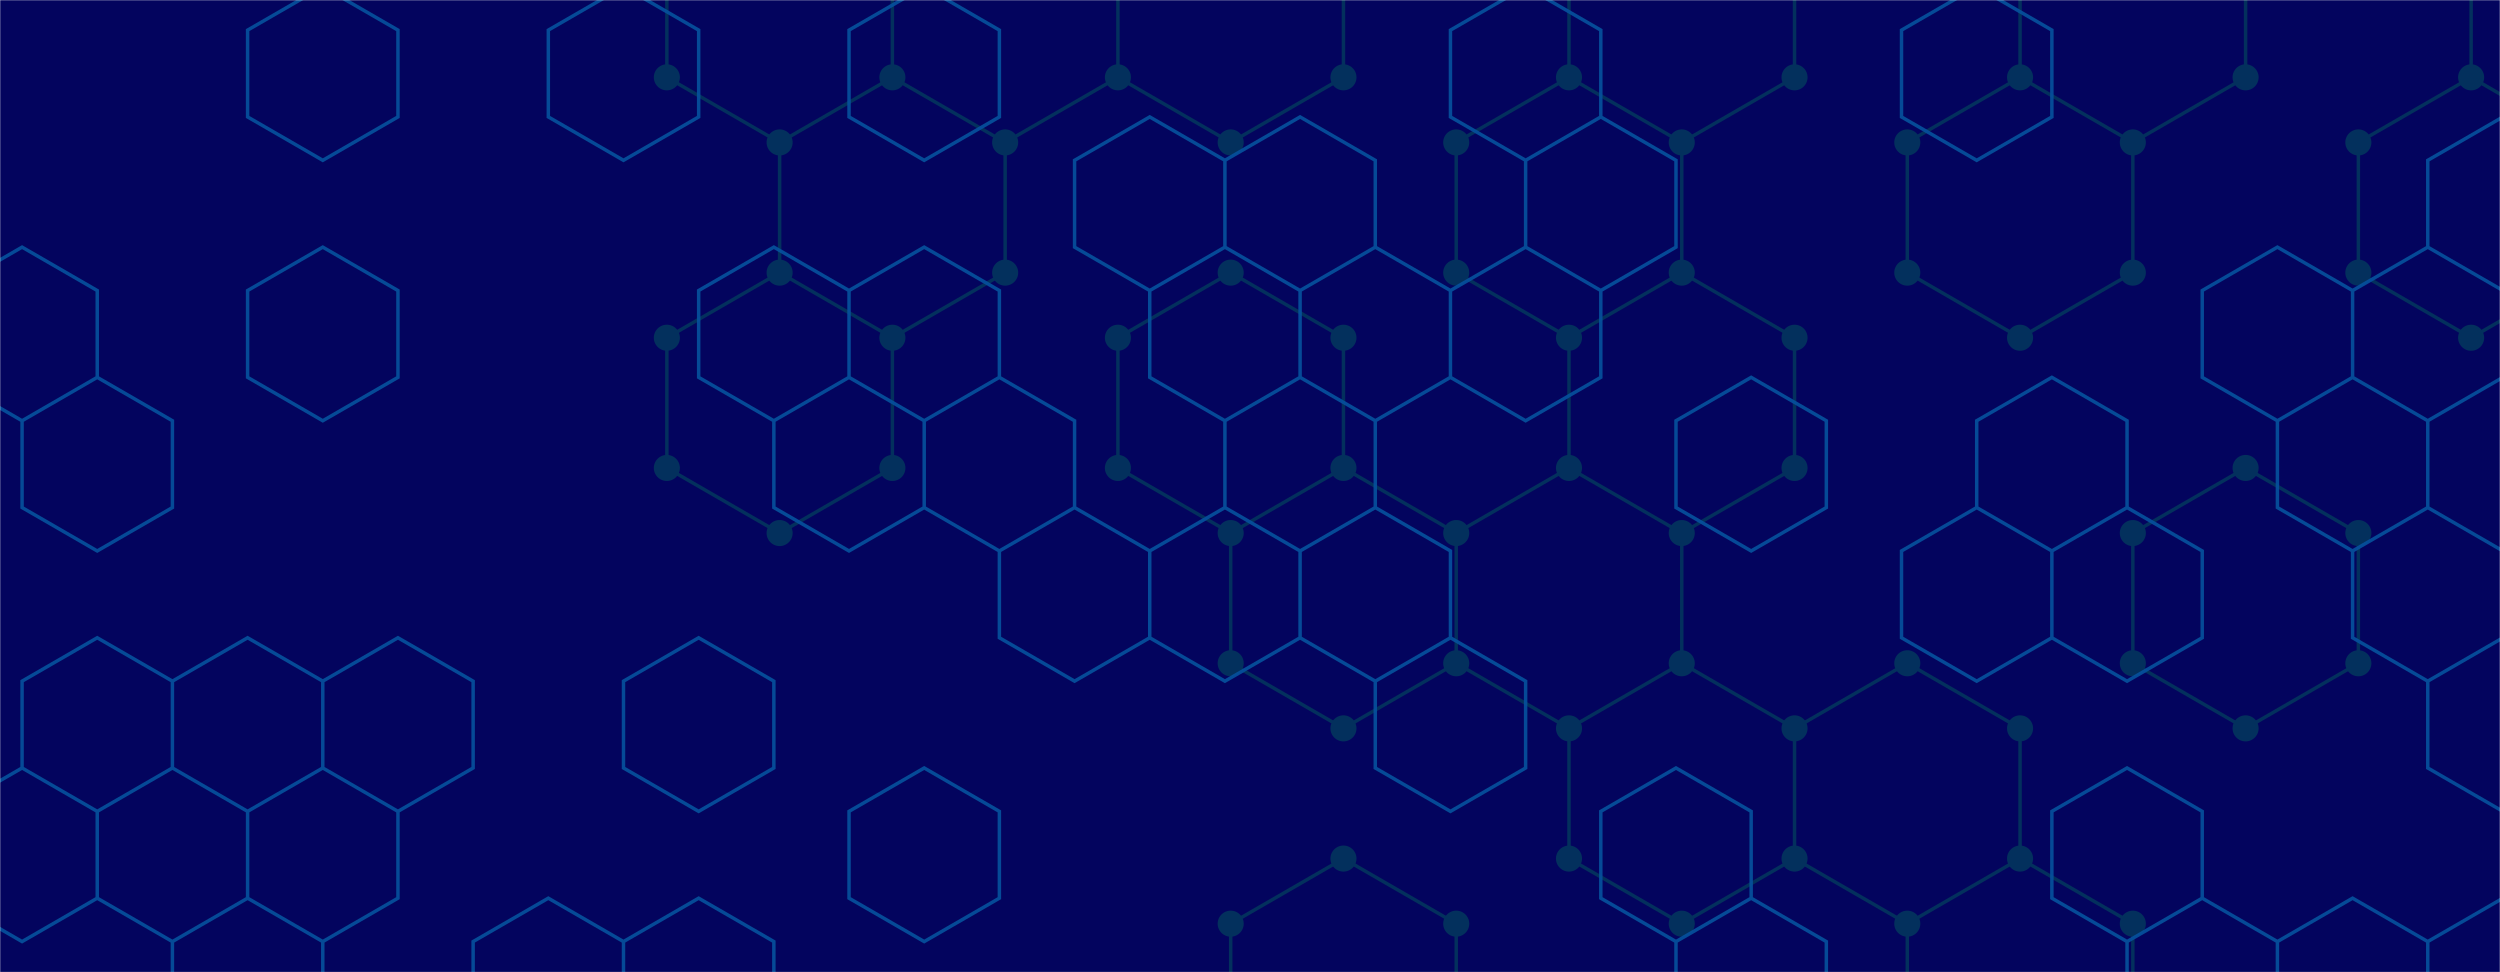 <svg xmlns="http://www.w3.org/2000/svg" version="1.1" xmlns:xlink="http://www.w3.org/1999/xlink" xmlns:svgjs="http://svgjs.com/svgjs" width="1440" height="560" preserveAspectRatio="none" viewBox="0 0 1440 560"><g mask="url(&quot;#SvgjsMask1001&quot;)" fill="none"><rect width="1440" height="560" x="0" y="0" fill="rgba(3, 4, 94, 1)"></rect><path d="M449.06 -67.96L514.02 -30.46L514.02 44.54L449.06 82.04L384.11 44.54L384.11 -30.46zM514.02 44.54L578.97 82.04L578.97 157.04L514.02 194.54L449.06 157.04L449.06 82.04zM449.06 157.04L514.02 194.54L514.02 269.54L449.06 307.04L384.11 269.54L384.11 194.54zM578.97 -67.96L643.92 -30.46L643.92 44.54L578.97 82.04L514.02 44.54L514.02 -30.46zM708.88 -67.96L773.83 -30.46L773.83 44.54L708.88 82.04L643.92 44.54L643.92 -30.46zM708.88 157.04L773.83 194.54L773.83 269.54L708.88 307.04L643.92 269.54L643.92 194.54zM773.83 269.54L838.79 307.04L838.79 382.04L773.83 419.54L708.88 382.04L708.88 307.04zM773.83 494.54L838.79 532.04L838.79 607.04L773.83 644.54L708.88 607.04L708.88 532.04zM903.74 44.54L968.69 82.04L968.69 157.04L903.74 194.54L838.78 157.04L838.78 82.04zM903.74 269.54L968.69 307.04L968.69 382.04L903.74 419.54L838.78 382.04L838.78 307.04zM968.69 -67.96L1033.65 -30.46L1033.65 44.54L968.69 82.04L903.74 44.54L903.74 -30.46zM968.69 157.04L1033.65 194.54L1033.65 269.54L968.69 307.04L903.74 269.54L903.74 194.54zM968.69 382.04L1033.65 419.54L1033.65 494.54L968.69 532.04L903.74 494.54L903.74 419.54zM1163.55 44.54L1228.51 82.04L1228.51 157.04L1163.55 194.54L1098.6 157.04L1098.6 82.04zM1098.6 382.04L1163.55 419.54L1163.55 494.54L1098.6 532.04L1033.65 494.54L1033.65 419.54zM1163.55 494.54L1228.51 532.04L1228.51 607.04L1163.55 644.54L1098.6 607.04L1098.6 532.04zM1228.51 -67.96L1293.46 -30.46L1293.46 44.54L1228.51 82.04L1163.55 44.54L1163.55 -30.46zM1293.46 269.54L1358.41 307.04L1358.41 382.04L1293.46 419.54L1228.51 382.04L1228.51 307.04zM1423.37 44.54L1488.32 82.04L1488.32 157.04L1423.37 194.54L1358.41 157.04L1358.41 82.04zM1488.32 -67.96L1553.28 -30.46L1553.28 44.54L1488.32 82.04L1423.37 44.54L1423.37 -30.46zM1553.28 494.54L1618.23 532.04L1618.23 607.04L1553.28 644.54L1488.32 607.04L1488.32 532.04z" stroke="#03305d" stroke-width="2"></path><path d="M441.56 -67.96 a7.5 7.5 0 1 0 15 0 a7.5 7.5 0 1 0 -15 0zM506.52 -30.46 a7.5 7.5 0 1 0 15 0 a7.5 7.5 0 1 0 -15 0zM506.52 44.54 a7.5 7.5 0 1 0 15 0 a7.5 7.5 0 1 0 -15 0zM441.56 82.04 a7.5 7.5 0 1 0 15 0 a7.5 7.5 0 1 0 -15 0zM376.61 44.54 a7.5 7.5 0 1 0 15 0 a7.5 7.5 0 1 0 -15 0zM376.61 -30.46 a7.5 7.5 0 1 0 15 0 a7.5 7.5 0 1 0 -15 0zM571.47 82.04 a7.5 7.5 0 1 0 15 0 a7.5 7.5 0 1 0 -15 0zM571.47 157.04 a7.5 7.5 0 1 0 15 0 a7.5 7.5 0 1 0 -15 0zM506.52 194.54 a7.5 7.5 0 1 0 15 0 a7.5 7.5 0 1 0 -15 0zM441.56 157.04 a7.5 7.5 0 1 0 15 0 a7.5 7.5 0 1 0 -15 0zM506.52 269.54 a7.5 7.5 0 1 0 15 0 a7.5 7.5 0 1 0 -15 0zM441.56 307.04 a7.5 7.5 0 1 0 15 0 a7.5 7.5 0 1 0 -15 0zM376.61 269.54 a7.5 7.5 0 1 0 15 0 a7.5 7.5 0 1 0 -15 0zM376.61 194.54 a7.5 7.5 0 1 0 15 0 a7.5 7.5 0 1 0 -15 0zM571.47 -67.96 a7.5 7.5 0 1 0 15 0 a7.5 7.5 0 1 0 -15 0zM636.42 -30.46 a7.5 7.5 0 1 0 15 0 a7.5 7.5 0 1 0 -15 0zM636.42 44.54 a7.5 7.5 0 1 0 15 0 a7.5 7.5 0 1 0 -15 0zM701.38 -67.96 a7.5 7.5 0 1 0 15 0 a7.5 7.5 0 1 0 -15 0zM766.33 -30.46 a7.5 7.5 0 1 0 15 0 a7.5 7.5 0 1 0 -15 0zM766.33 44.54 a7.5 7.5 0 1 0 15 0 a7.5 7.5 0 1 0 -15 0zM701.38 82.04 a7.5 7.5 0 1 0 15 0 a7.5 7.5 0 1 0 -15 0zM701.38 157.04 a7.5 7.5 0 1 0 15 0 a7.5 7.5 0 1 0 -15 0zM766.33 194.54 a7.5 7.5 0 1 0 15 0 a7.5 7.5 0 1 0 -15 0zM766.33 269.54 a7.5 7.5 0 1 0 15 0 a7.5 7.5 0 1 0 -15 0zM701.38 307.04 a7.5 7.5 0 1 0 15 0 a7.5 7.5 0 1 0 -15 0zM636.42 269.54 a7.5 7.5 0 1 0 15 0 a7.5 7.5 0 1 0 -15 0zM636.42 194.54 a7.5 7.5 0 1 0 15 0 a7.5 7.5 0 1 0 -15 0zM831.29 307.04 a7.5 7.5 0 1 0 15 0 a7.5 7.5 0 1 0 -15 0zM831.29 382.04 a7.5 7.5 0 1 0 15 0 a7.5 7.5 0 1 0 -15 0zM766.33 419.54 a7.5 7.5 0 1 0 15 0 a7.5 7.5 0 1 0 -15 0zM701.38 382.04 a7.5 7.5 0 1 0 15 0 a7.5 7.5 0 1 0 -15 0zM766.33 494.54 a7.5 7.5 0 1 0 15 0 a7.5 7.5 0 1 0 -15 0zM831.29 532.04 a7.5 7.5 0 1 0 15 0 a7.5 7.5 0 1 0 -15 0zM831.29 607.04 a7.5 7.5 0 1 0 15 0 a7.5 7.5 0 1 0 -15 0zM766.33 644.54 a7.5 7.5 0 1 0 15 0 a7.5 7.5 0 1 0 -15 0zM701.38 607.04 a7.5 7.5 0 1 0 15 0 a7.5 7.5 0 1 0 -15 0zM701.38 532.04 a7.5 7.5 0 1 0 15 0 a7.5 7.5 0 1 0 -15 0zM896.24 44.54 a7.5 7.5 0 1 0 15 0 a7.5 7.5 0 1 0 -15 0zM961.19 82.04 a7.5 7.5 0 1 0 15 0 a7.5 7.5 0 1 0 -15 0zM961.19 157.04 a7.5 7.5 0 1 0 15 0 a7.5 7.5 0 1 0 -15 0zM896.24 194.54 a7.5 7.5 0 1 0 15 0 a7.5 7.5 0 1 0 -15 0zM831.28 157.04 a7.5 7.5 0 1 0 15 0 a7.5 7.5 0 1 0 -15 0zM831.28 82.04 a7.5 7.5 0 1 0 15 0 a7.5 7.5 0 1 0 -15 0zM896.24 269.54 a7.5 7.5 0 1 0 15 0 a7.5 7.5 0 1 0 -15 0zM961.19 307.04 a7.5 7.5 0 1 0 15 0 a7.5 7.5 0 1 0 -15 0zM961.19 382.04 a7.5 7.5 0 1 0 15 0 a7.5 7.5 0 1 0 -15 0zM896.24 419.54 a7.5 7.5 0 1 0 15 0 a7.5 7.5 0 1 0 -15 0zM831.28 382.04 a7.5 7.5 0 1 0 15 0 a7.5 7.5 0 1 0 -15 0zM831.28 307.04 a7.5 7.5 0 1 0 15 0 a7.5 7.5 0 1 0 -15 0zM961.19 -67.96 a7.5 7.5 0 1 0 15 0 a7.5 7.5 0 1 0 -15 0zM1026.15 -30.46 a7.5 7.5 0 1 0 15 0 a7.5 7.5 0 1 0 -15 0zM1026.15 44.54 a7.5 7.5 0 1 0 15 0 a7.5 7.5 0 1 0 -15 0zM896.24 -30.46 a7.5 7.5 0 1 0 15 0 a7.5 7.5 0 1 0 -15 0zM1026.15 194.54 a7.5 7.5 0 1 0 15 0 a7.5 7.5 0 1 0 -15 0zM1026.15 269.54 a7.5 7.5 0 1 0 15 0 a7.5 7.5 0 1 0 -15 0zM1026.15 419.54 a7.5 7.5 0 1 0 15 0 a7.5 7.5 0 1 0 -15 0zM1026.15 494.54 a7.5 7.5 0 1 0 15 0 a7.5 7.5 0 1 0 -15 0zM961.19 532.04 a7.5 7.5 0 1 0 15 0 a7.5 7.5 0 1 0 -15 0zM896.24 494.54 a7.5 7.5 0 1 0 15 0 a7.5 7.5 0 1 0 -15 0zM1156.05 44.54 a7.5 7.5 0 1 0 15 0 a7.5 7.5 0 1 0 -15 0zM1221.01 82.04 a7.5 7.5 0 1 0 15 0 a7.5 7.5 0 1 0 -15 0zM1221.01 157.04 a7.5 7.5 0 1 0 15 0 a7.5 7.5 0 1 0 -15 0zM1156.05 194.54 a7.5 7.5 0 1 0 15 0 a7.5 7.5 0 1 0 -15 0zM1091.1 157.04 a7.5 7.5 0 1 0 15 0 a7.5 7.5 0 1 0 -15 0zM1091.1 82.04 a7.5 7.5 0 1 0 15 0 a7.5 7.5 0 1 0 -15 0zM1091.1 382.04 a7.5 7.5 0 1 0 15 0 a7.5 7.5 0 1 0 -15 0zM1156.05 419.54 a7.5 7.5 0 1 0 15 0 a7.5 7.5 0 1 0 -15 0zM1156.05 494.54 a7.5 7.5 0 1 0 15 0 a7.5 7.5 0 1 0 -15 0zM1091.1 532.04 a7.5 7.5 0 1 0 15 0 a7.5 7.5 0 1 0 -15 0zM1221.01 532.04 a7.5 7.5 0 1 0 15 0 a7.5 7.5 0 1 0 -15 0zM1221.01 607.04 a7.5 7.5 0 1 0 15 0 a7.5 7.5 0 1 0 -15 0zM1156.05 644.54 a7.5 7.5 0 1 0 15 0 a7.5 7.5 0 1 0 -15 0zM1091.1 607.04 a7.5 7.5 0 1 0 15 0 a7.5 7.5 0 1 0 -15 0zM1221.01 -67.96 a7.5 7.5 0 1 0 15 0 a7.5 7.5 0 1 0 -15 0zM1285.96 -30.46 a7.5 7.5 0 1 0 15 0 a7.5 7.5 0 1 0 -15 0zM1285.96 44.54 a7.5 7.5 0 1 0 15 0 a7.5 7.5 0 1 0 -15 0zM1156.05 -30.46 a7.5 7.5 0 1 0 15 0 a7.5 7.5 0 1 0 -15 0zM1285.96 269.54 a7.5 7.5 0 1 0 15 0 a7.5 7.5 0 1 0 -15 0zM1350.91 307.04 a7.5 7.5 0 1 0 15 0 a7.5 7.5 0 1 0 -15 0zM1350.91 382.04 a7.5 7.5 0 1 0 15 0 a7.5 7.5 0 1 0 -15 0zM1285.96 419.54 a7.5 7.5 0 1 0 15 0 a7.5 7.5 0 1 0 -15 0zM1221.01 382.04 a7.5 7.5 0 1 0 15 0 a7.5 7.5 0 1 0 -15 0zM1221.01 307.04 a7.5 7.5 0 1 0 15 0 a7.5 7.5 0 1 0 -15 0zM1415.87 44.54 a7.5 7.5 0 1 0 15 0 a7.5 7.5 0 1 0 -15 0zM1480.82 82.04 a7.5 7.5 0 1 0 15 0 a7.5 7.5 0 1 0 -15 0zM1480.82 157.04 a7.5 7.5 0 1 0 15 0 a7.5 7.5 0 1 0 -15 0zM1415.87 194.54 a7.5 7.5 0 1 0 15 0 a7.5 7.5 0 1 0 -15 0zM1350.91 157.04 a7.5 7.5 0 1 0 15 0 a7.5 7.5 0 1 0 -15 0zM1350.91 82.04 a7.5 7.5 0 1 0 15 0 a7.5 7.5 0 1 0 -15 0zM1480.82 -67.96 a7.5 7.5 0 1 0 15 0 a7.5 7.5 0 1 0 -15 0zM1545.78 -30.46 a7.5 7.5 0 1 0 15 0 a7.5 7.5 0 1 0 -15 0zM1545.78 44.54 a7.5 7.5 0 1 0 15 0 a7.5 7.5 0 1 0 -15 0zM1415.87 -30.46 a7.5 7.5 0 1 0 15 0 a7.5 7.5 0 1 0 -15 0zM1545.78 494.54 a7.5 7.5 0 1 0 15 0 a7.5 7.5 0 1 0 -15 0zM1610.73 532.04 a7.5 7.5 0 1 0 15 0 a7.5 7.5 0 1 0 -15 0zM1610.73 607.04 a7.5 7.5 0 1 0 15 0 a7.5 7.5 0 1 0 -15 0zM1545.78 644.54 a7.5 7.5 0 1 0 15 0 a7.5 7.5 0 1 0 -15 0zM1480.82 607.04 a7.5 7.5 0 1 0 15 0 a7.5 7.5 0 1 0 -15 0zM1480.82 532.04 a7.5 7.5 0 1 0 15 0 a7.5 7.5 0 1 0 -15 0z" fill="#03305d"></path><path d="M12.71 142.35L56.01 167.35L56.01 217.35L12.71 242.35L-30.59 217.35L-30.59 167.35zM56.01 217.35L99.31 242.35L99.31 292.35L56.01 317.35L12.71 292.35L12.71 242.35zM56.01 367.35L99.31 392.35L99.31 442.35L56.01 467.35L12.71 442.35L12.71 392.35zM12.71 442.35L56.01 467.35L56.01 517.35L12.71 542.35L-30.59 517.35L-30.59 467.35zM142.62 367.35L185.92 392.35L185.92 442.35L142.62 467.35L99.31 442.35L99.31 392.35zM99.31 442.35L142.62 467.35L142.62 517.35L99.31 542.35L56.01 517.35L56.01 467.35zM142.62 517.35L185.92 542.35L185.92 592.35L142.62 617.35L99.31 592.35L99.31 542.35zM185.92 -7.65L229.22 17.35L229.22 67.35L185.92 92.35L142.62 67.35L142.62 17.35zM185.92 142.35L229.22 167.35L229.22 217.35L185.92 242.35L142.62 217.35L142.62 167.35zM229.22 367.35L272.52 392.35L272.52 442.35L229.22 467.35L185.92 442.35L185.92 392.35zM185.92 442.35L229.22 467.35L229.22 517.35L185.92 542.35L142.62 517.35L142.62 467.35zM315.83 517.35L359.13 542.35L359.13 592.35L315.83 617.35L272.52 592.35L272.52 542.35zM359.13 -7.65L402.43 17.35L402.43 67.35L359.13 92.35L315.83 67.35L315.83 17.35zM402.43 367.35L445.74 392.35L445.74 442.35L402.43 467.35L359.13 442.35L359.13 392.35zM402.43 517.35L445.74 542.35L445.74 592.35L402.43 617.35L359.13 592.35L359.13 542.35zM445.74 142.35L489.04 167.35L489.04 217.35L445.74 242.35L402.43 217.35L402.43 167.35zM489.04 217.35L532.34 242.35L532.34 292.35L489.04 317.35L445.74 292.35L445.74 242.35zM532.34 -7.65L575.64 17.35L575.64 67.35L532.34 92.35L489.04 67.35L489.04 17.35zM532.34 142.35L575.64 167.35L575.64 217.35L532.34 242.35L489.04 217.35L489.04 167.35zM575.64 217.35L618.95 242.35L618.95 292.35L575.64 317.35L532.34 292.35L532.34 242.35zM532.34 442.35L575.64 467.35L575.64 517.35L532.34 542.35L489.04 517.35L489.04 467.35zM662.25 67.35L705.55 92.35L705.55 142.35L662.25 167.35L618.95 142.35L618.95 92.35zM618.95 292.35L662.25 317.35L662.25 367.35L618.95 392.35L575.64 367.35L575.64 317.35zM748.85 67.35L792.16 92.35L792.16 142.35L748.85 167.35L705.55 142.35L705.55 92.35zM705.55 142.35L748.85 167.35L748.85 217.35L705.55 242.35L662.25 217.35L662.25 167.35zM748.85 217.35L792.16 242.35L792.16 292.35L748.85 317.35L705.55 292.35L705.55 242.35zM705.55 292.35L748.85 317.35L748.85 367.35L705.55 392.35L662.25 367.35L662.25 317.35zM792.16 142.35L835.46 167.35L835.46 217.35L792.16 242.35L748.85 217.35L748.85 167.35zM792.16 292.35L835.46 317.35L835.46 367.35L792.16 392.35L748.85 367.35L748.85 317.35zM835.46 367.35L878.76 392.35L878.76 442.35L835.46 467.35L792.16 442.35L792.16 392.35zM878.76 -7.65L922.06 17.35L922.06 67.35L878.76 92.35L835.46 67.35L835.46 17.35zM922.06 67.35L965.37 92.35L965.37 142.35L922.06 167.35L878.76 142.35L878.76 92.35zM878.76 142.35L922.06 167.35L922.06 217.35L878.76 242.35L835.46 217.35L835.46 167.35zM1008.67 217.35L1051.97 242.35L1051.97 292.35L1008.67 317.35L965.37 292.35L965.37 242.35zM965.37 442.35L1008.67 467.35L1008.67 517.35L965.37 542.35L922.06 517.35L922.06 467.35zM1008.67 517.35L1051.97 542.35L1051.97 592.35L1008.67 617.35L965.37 592.35L965.37 542.35zM1138.58 -7.65L1181.88 17.35L1181.88 67.35L1138.58 92.35L1095.27 67.35L1095.27 17.35zM1181.88 217.35L1225.18 242.35L1225.18 292.35L1181.88 317.35L1138.58 292.35L1138.58 242.35zM1138.58 292.35L1181.88 317.35L1181.88 367.35L1138.58 392.35L1095.27 367.35L1095.27 317.35zM1225.18 292.35L1268.48 317.35L1268.48 367.35L1225.18 392.35L1181.88 367.35L1181.88 317.35zM1225.18 442.35L1268.48 467.35L1268.48 517.35L1225.18 542.35L1181.88 517.35L1181.88 467.35zM1268.48 517.35L1311.79 542.35L1311.79 592.35L1268.48 617.35L1225.18 592.35L1225.18 542.35zM1311.79 142.35L1355.09 167.35L1355.09 217.35L1311.79 242.35L1268.48 217.35L1268.48 167.35zM1355.09 217.35L1398.39 242.35L1398.39 292.35L1355.09 317.35L1311.79 292.35L1311.79 242.35zM1355.09 517.35L1398.39 542.35L1398.39 592.35L1355.09 617.35L1311.79 592.35L1311.79 542.35zM1441.69 67.35L1485 92.35L1485 142.35L1441.69 167.35L1398.39 142.35L1398.39 92.35zM1398.39 142.35L1441.69 167.35L1441.69 217.35L1398.39 242.35L1355.09 217.35L1355.09 167.35zM1398.39 292.35L1441.69 317.35L1441.69 367.35L1398.39 392.35L1355.09 367.35L1355.09 317.35zM1441.69 367.35L1485 392.35L1485 442.35L1441.69 467.35L1398.39 442.35L1398.39 392.35zM1441.69 517.35L1485 542.35L1485 592.35L1441.69 617.35L1398.39 592.35L1398.39 542.35z" stroke="rgba(6, 80, 156, 0.93)" stroke-width="2"></path></g><defs><mask id="SvgjsMask1001"><rect width="1440" height="560" fill="#ffffff"></rect></mask></defs></svg>